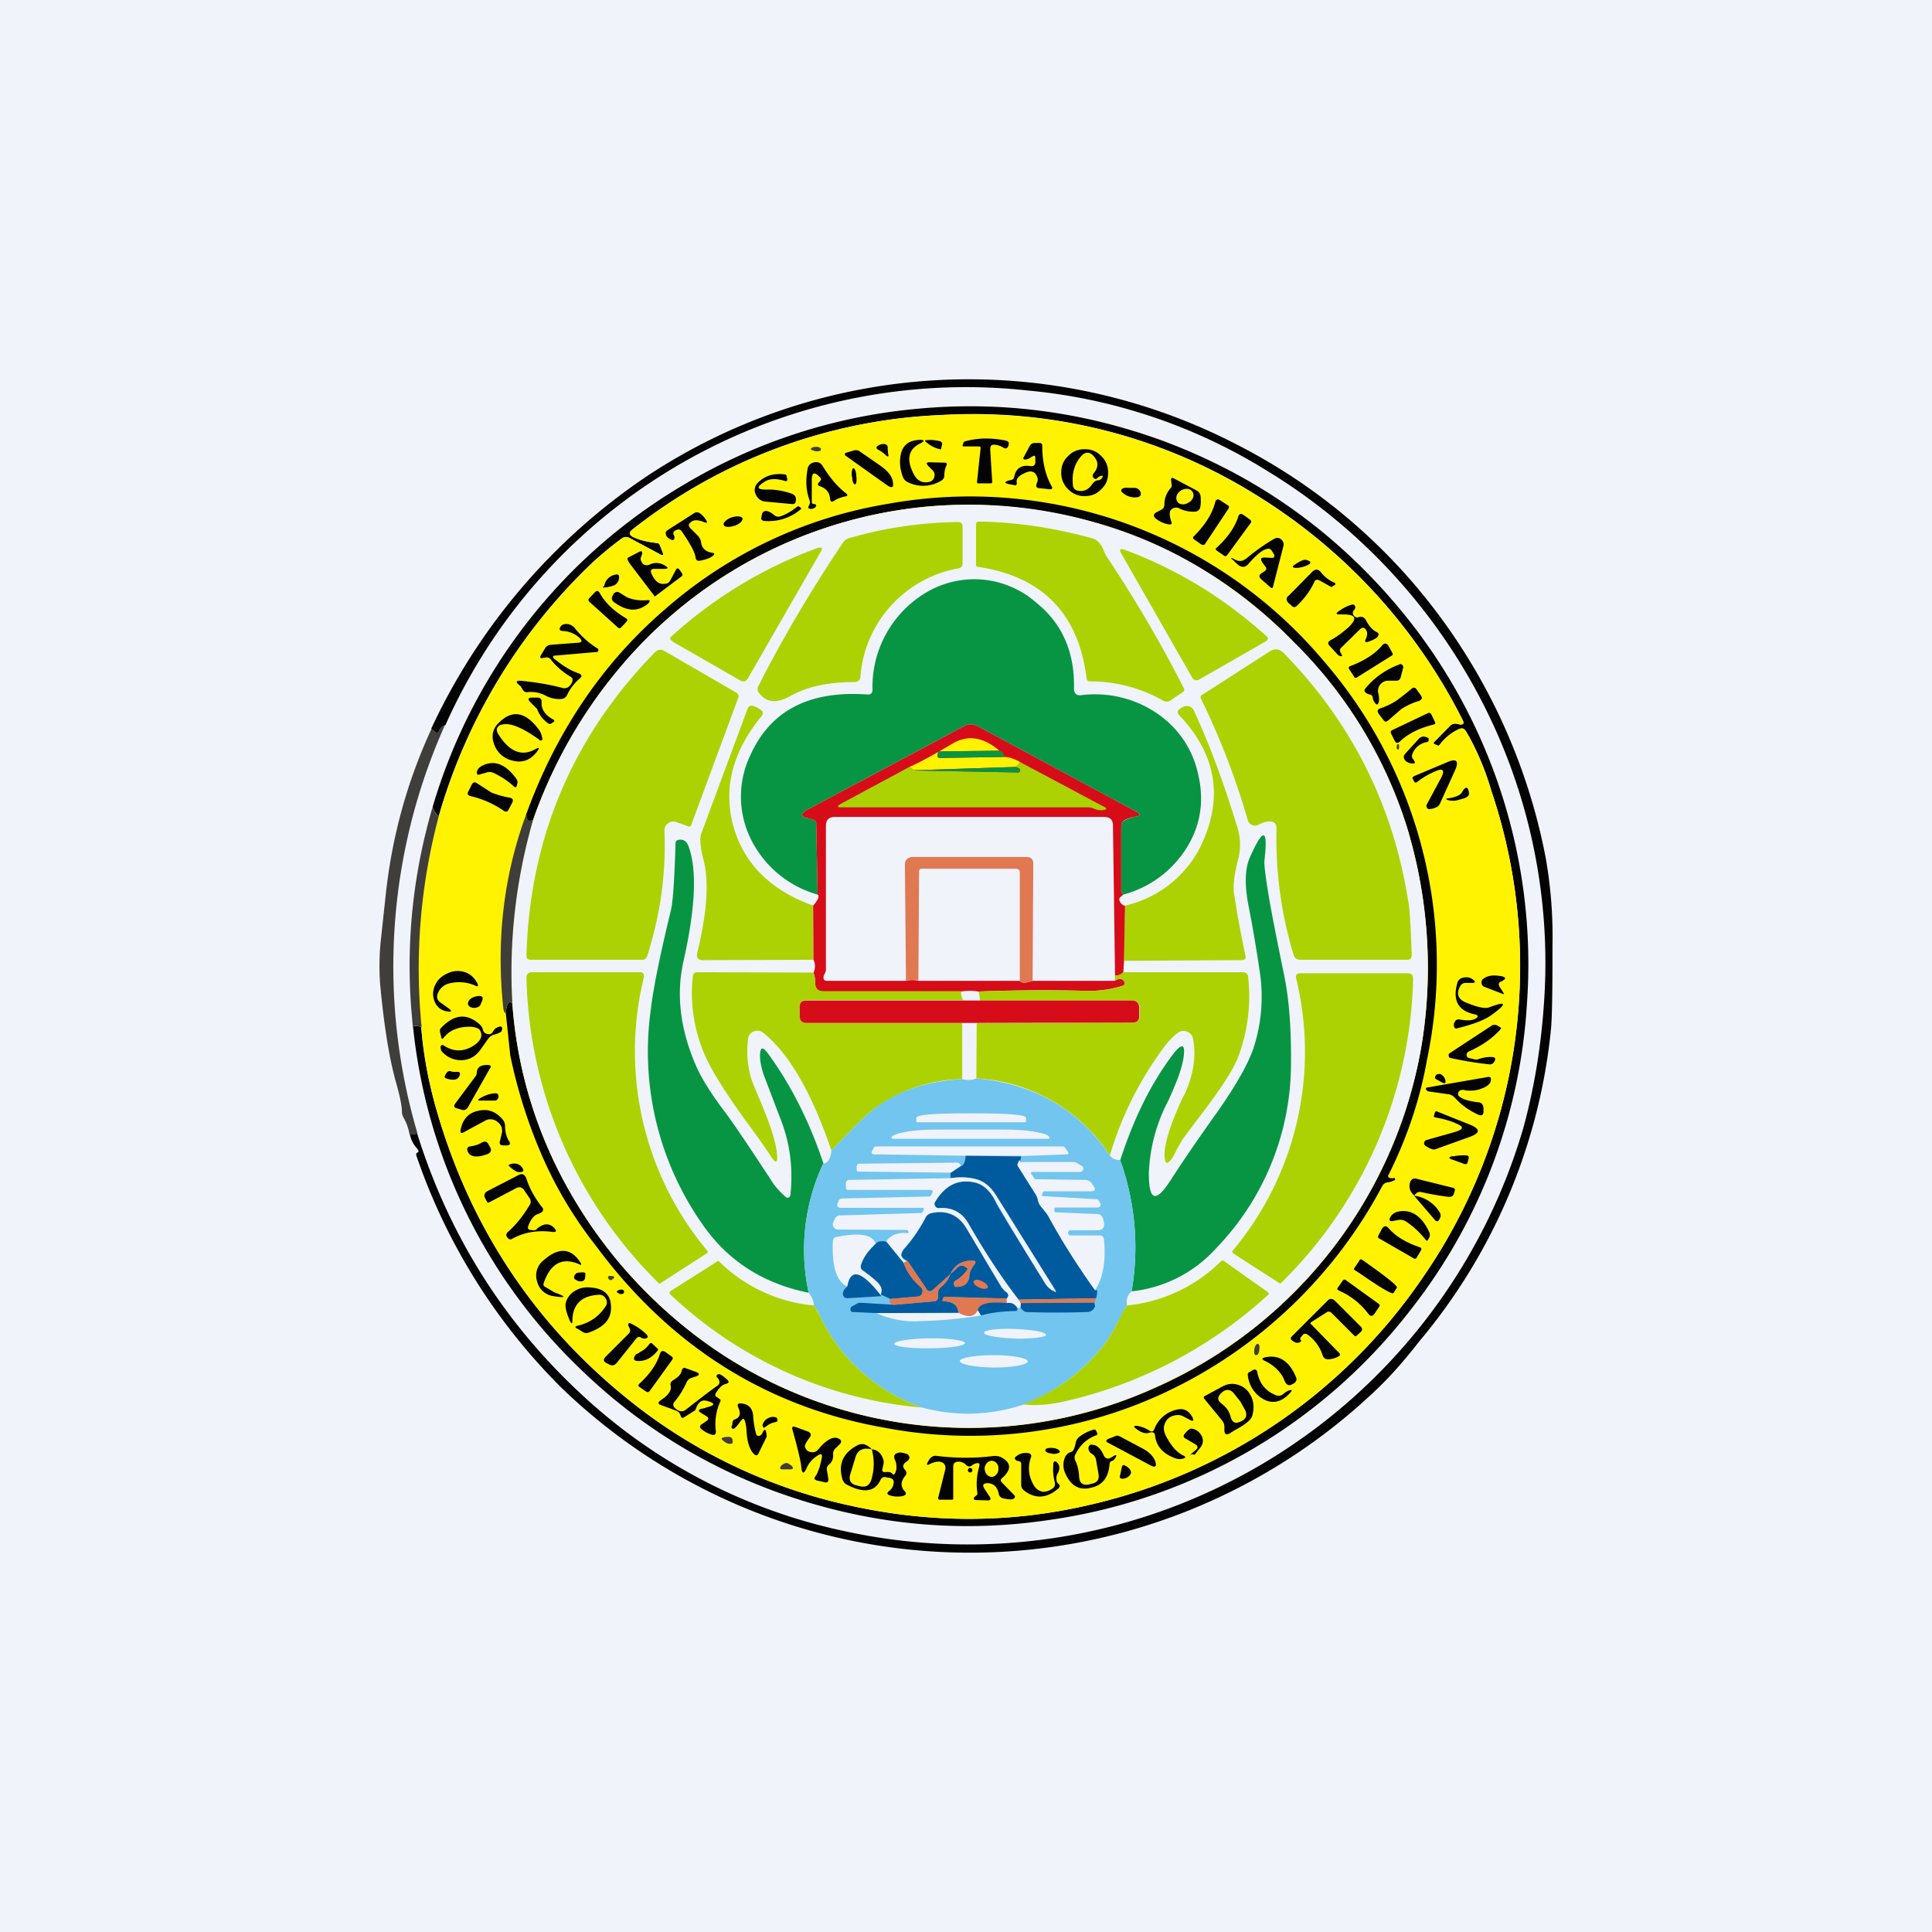 <!-- by TradingView --><svg width="56" height="56" viewBox="0 0 56 56" xmlns="http://www.w3.org/2000/svg"><path fill="#F0F3FA" d="M0 0h56v56H0z"/><path d="M11.87 32.88c.08 0 .15 0 .22-.03.91 2.91 2.46 5.39 4.63 7.44a16.05 16.05 0 0 0 7.71 4.08 16.77 16.77 0 0 0 19.72-11.66c.33-1.2.53-2.45.61-3.74a16.5 16.5 0 0 0-1.56-8.14 16.88 16.88 0 0 0-6.5-7.2 15.9 15.9 0 0 0-6.9-2.31 16.52 16.52 0 0 0-16.89 9.7c-.08.01-.13.07-.18.16-.03.07-.08.08-.14.02l-.09-.08a17.93 17.93 0 0 1 6.3-7.35 16.9 16.9 0 0 1 17-.91c1.95.99 3.63 2.3 5.05 3.91a17.2 17.2 0 0 1 3.95 8.08 13 13 0 0 1 .2 2.51c0 1.33-.01 2.17-.05 2.53a16.62 16.62 0 0 1-3.82 9c-.48.62-.92 1.1-1.32 1.47a17.05 17.05 0 0 1-23.5-.1 17.42 17.42 0 0 1-4.24-6.76c-.02-.04 0-.08.04-.1.02 0 .03-.03.01-.06a.22.22 0 0 0-.04-.06.85.85 0 0 1-.2-.4Z" fill="#030303"/><path d="M11.97 29.74c.12 0 .2.01.24.03.06.77.2 1.52.4 2.25.98 3.5 2.86 6.36 5.67 8.6a15.45 15.45 0 0 0 6.27 3c2.38.54 4.72.54 7.03 0A16 16 0 0 0 41.26 37a15.86 15.86 0 0 0 1.97-14.07 7.24 7.24 0 0 0-.75-1.75c-.05-.07-.11-.08-.18-.05-.23.1-.42.26-.58.47-.02.02-.04.02-.06 0l-.08-.03c-.03-.02-.04-.04 0-.07l.45-.46a.2.2 0 0 1 .2-.06l.09.02c.1 0 .12-.03.08-.12a16.2 16.2 0 0 0-5.87-6.46 15.47 15.47 0 0 0-9.25-2.39 15.48 15.48 0 0 0-8.95 3.32c-.1.08-.1.16.03.22.19.09.42.14.68.17.04 0 .06.02.08.05l.08.2c.04.1.02.13-.08.07l-.88-.47a.2.2 0 0 0-.22.02c-.34.25-.62.49-.85.7a16.38 16.38 0 0 0-4.45 7.34c-.07-.03-.13-.11-.18-.26a16.13 16.13 0 0 1 7.28-9.34 15.98 15.98 0 0 1 6.76-2.2c2.42-.23 4.77.08 7.05.9 2.73 1 5.03 2.62 6.9 4.85a16.08 16.08 0 0 1 3.73 11.48 15.88 15.88 0 0 1-3.36 8.87 16.08 16.08 0 0 1-10.44 6.1c-2.5.38-4.95.17-7.35-.6a15.99 15.99 0 0 1-6.33-3.81 16 16 0 0 1-4.81-9.9Z" fill="#030303"/><path d="M12.21 29.77c-.2-2.05-.03-4.09.51-6.12a16.38 16.38 0 0 1 4.45-7.34c.23-.21.51-.45.85-.7a.2.2 0 0 1 .22-.02l.88.47c.1.06.13.03.08-.07l-.08-.2a.08.08 0 0 0-.08-.05c-.26-.03-.49-.08-.68-.17-.13-.06-.14-.14-.03-.22a15.48 15.48 0 0 1 8.95-3.32c3.36-.17 6.45.63 9.25 2.4a16.2 16.2 0 0 1 5.87 6.45c.04.09.02.13-.08.12l-.1-.02a.2.2 0 0 0-.19.06l-.46.46c-.03.03-.02.05.01.07l.08.04c.02.01.04 0 .06-.01.16-.21.35-.37.58-.47.07-.03.13-.02.18.05.25.39.5.97.75 1.75A15.86 15.86 0 0 1 41.26 37a16 16 0 0 1-9.68 6.62c-2.31.54-4.65.54-7.03 0a15.45 15.45 0 0 1-6.27-3c-2.8-2.24-4.7-5.1-5.67-8.6-.2-.73-.34-1.48-.4-2.25Z" fill="#FFF302"/><path d="m28.7 13 .06.97c0 .02-.01.04-.04.04h-.36c-.03 0-.05-.02-.04-.05l.1-.94c.01-.06 0-.08-.06-.08h-.44l-.02-.02.02-.07c0-.03.03-.05.06-.06.37-.1.74-.1 1.12-.03.08.01.13.04.14.07 0 .04 0 .08-.02.11-.03.06-.07.07-.13.04a.55.55 0 0 0-.27-.09c-.08 0-.12.03-.11.11ZM27.03 13.63l-.13-.13c-.06-.07-.05-.1.04-.1l.44.01c.07 0 .08.04.04.11a.76.76 0 0 0-.05.27c0 .07-.04.12-.1.15a1 1 0 0 1-.97.03.27.27 0 0 1-.13-.15c-.1-.26-.1-.49-.05-.69.07-.25.25-.37.54-.38.14 0 .15.03.02.1-.36.17-.42.48-.18.92.1.17.24.24.43.2a.19.19 0 0 0 .15-.14.19.19 0 0 0-.05-.2Z" fill="#030303"/><path d="M26.83 12.8c-.03-.02-.02-.04.02-.04.14-.02.27 0 .4.03.05.02.07.06.05.12l-.02.09c0 .02-.02.03-.04.02a.93.93 0 0 1-.4-.21ZM25.66 13.18a.73.73 0 0 0-.18-.13c-.1-.05-.1-.1 0-.15a.35.35 0 0 1 .12-.03c.1 0 .14.04.13.14l.01.13c.03.1 0 .12-.08.04ZM29.9 13.24a.3.3 0 0 1-.18.08c-.06 0-.08-.03-.04-.08l.17-.32a.16.16 0 0 1 .15-.08h.13c.05 0 .08.02.08.08 0 .46.09.85.27 1.17.04.07.02.1-.07.09l-.28-.03c-.09 0-.11-.05-.08-.14.03-.06.03-.1.03-.13-.05-.2-.17-.26-.35-.18-.19.08-.28.17-.26.28.01.07-.01.1-.08.08l-.16-.03c-.12-.03-.12-.06 0-.1l.09-.02c.04-.01.07-.04.08-.1.05-.24.21-.34.47-.3.1.01.14-.03.14-.12v-.1c0-.09-.03-.1-.1-.05Z" fill="#030303"/><path d="M23.61 12.96a.2.2 0 0 1 .16.02c.02.01.03.03.02.05 0 .03-.01.04-.03.04a.29.29 0 0 1-.16 0c-.13-.04-.13-.08.01-.12Z" fill="#3F3E3B"/><path d="M24.54 13.23c-.08-.05-.07-.1.03-.12l.2-.06c.05 0 .1 0 .13.02l.62.43c.21.15.34.3.36.47.03.16-.02.19-.16.1l-1.18-.84ZM32.12 13.7c0 .2-.06.35-.2.48-.13.14-.29.2-.48.2a.65.65 0 0 1-.48-.2.65.65 0 0 1-.2-.48c0-.19.06-.35.2-.48.13-.14.3-.2.48-.2.19 0 .35.06.48.2.14.13.2.3.2.48Z" fill="#030303"/><path d="M31.68 14c-.12.2-.27.26-.45.22a.16.16 0 0 1-.13-.15c-.04-.36.05-.65.26-.87.1-.1.2-.1.3-.02.18.17.2.35.04.54a.1.1 0 0 0-.02.1c0 .02.03.04.05.06h.05a.54.54 0 0 1 .09-.07c.1-.04.12-.02.06.06a.13.13 0 0 1-.1.05.2.2 0 0 0-.15.09Z" fill="#FFF302"/><path d="M23.46 14.48c-.1-.27-.11-.57-.05-.9.02-.1.09-.16.2-.18.1-.02.18.02.23.1.22.36.45.62.67.79.07.05.07.09-.02.1-.13.03-.23.07-.32.13-.07.04-.1.02-.11-.06-.01-.17-.1-.3-.3-.37-.06-.02-.07-.06-.02-.11.06-.06.07-.1.05-.12-.18-.2-.26-.18-.26.06v.62c0 .06.04.08.1.07l.03.04-.01.03a.16.16 0 0 1-.14.07c-.08 0-.1-.03-.06-.1a.34.34 0 0 0 .03-.09l-.02-.08ZM24.7 13.81c0 .13.04.23.08.23s.06-.11.04-.24c0-.13-.05-.23-.08-.23-.04 0-.06.11-.05.24ZM22.27 14.19c.2 0 .42.03.68.12.08.03.13.09.12.18 0 .09-.04.13-.12.12l-.75-.07a.33.33 0 0 1-.29-.2.29.29 0 0 1 .05-.34c.19-.2.45-.29.78-.25.04 0 .06.02.06.06l.02.07c0 .06-.01.08-.07.06-.23-.07-.41-.07-.55 0-.3.18-.28.26.07.25ZM33.95 14.77c-.06.05-.06.17 0 .35.03.06 0 .09-.07.08a.79.79 0 0 1-.38-.17c-.08-.07-.07-.13.02-.18l.13-.07a.16.16 0 0 0 .1-.15c0-.18.06-.34.18-.48a.12.12 0 0 0 .03-.11l-.01-.09c-.02-.1.01-.12.1-.07l.64.34c.07.04.1.1.11.17.01.12.01.23-.01.31a.16.16 0 0 1-.15.13.89.89 0 0 1-.47-.1.2.2 0 0 0-.22.04ZM32.54 14.28c-.06-.04-.05-.09 0-.12.04-.02.1-.03.17-.02h.16c.09 0 .15.04.19.12.02.08 0 .13-.08.15a.52.52 0 0 1-.44-.13Z" fill="#030303"/><path d="M34.45 14.57c.13-.07.18-.21.12-.31s-.2-.12-.33-.05c-.13.08-.18.22-.12.32.05.1.2.12.33.04Z" fill="#FFF302"/><path d="M14.66 29.36c.03-.27.09-.36.19-.28.13 1.78.61 3.47 1.45 5.07a13.85 13.85 0 0 0 3.29 4.1 13.07 13.07 0 0 0 13.84 2 13.28 13.28 0 0 0 7.8-10.1 14 14 0 0 0-.46-6.21 13 13 0 0 0-3.24-5.3 12.98 12.98 0 0 0-5.47-3.4c-1.75-.53-3.5-.71-5.25-.55a13.2 13.2 0 0 0-8.73 4.53 14.08 14.08 0 0 0-2.63 4.55.97.97 0 0 1-.07.02c-.05 0-.08 0-.1-.05l-.03-.13c.87-2.4 2.22-4.4 4.05-5.97a13 13 0 0 1 6.46-3.04 13.39 13.39 0 0 1 12.6 4.55 13.45 13.45 0 0 1 3 11.58c-.21 1.18-.59 2.27-1.1 3.3-.05.07-.02.12.07.12a.2.2 0 0 0 .06 0c.03-.01.04 0 .05.02 0 .02 0 .03-.02.04a.53.53 0 0 1-.19.06.2.2 0 0 0-.16.1 13.68 13.68 0 0 1-6.09 5.89 13.3 13.3 0 0 1-8.36 1.12c-3.4-.6-6.19-2.36-8.34-5.26a11.9 11.9 0 0 1-1.56-2.6 14.84 14.84 0 0 1-.93-2.93l-.13-1.23ZM34.6 15.55c.32-.32.53-.64.62-.98.02-.1.08-.12.16-.06l.2.13c.05.03.05.06.03.1l-.67 1.01c-.03.05-.07.06-.12.03l-.2-.14c-.05-.03-.05-.06-.02-.09Z" fill="#030303"/><path d="M14.85 29.08c-.1-1.8.1-3.57.6-5.31.6-1.7 1.48-3.22 2.63-4.55a13.2 13.2 0 0 1 13.98-3.98c2.02.62 3.84 1.75 5.47 3.4a13 13 0 0 1 3.24 5.3 14 14 0 0 1 .46 6.2 13.28 13.28 0 0 1-7.8 10.1 13.07 13.07 0 0 1-13.84-1.99 13.85 13.85 0 0 1-3.29-4.1 12.84 12.84 0 0 1-1.45-5.07Z" fill="#F0F3FA"/><path d="M22.64 14.96c.14-.05.3-.14.45-.26.03-.03.06-.03.1 0l.04.05-.03.02c-.3.25-.66.36-1.05.33-.07-.01-.1-.05-.08-.11l.02-.1c.02-.05.06-.08.12-.08.07.01.15.05.23.12.06.05.12.06.2.03ZM19.64 15.35a.28.28 0 0 0-.07.03c-.05.03-.07.07-.04.13.02.02.02.05.02.06 0 .08-.04.1-.1.07a.28.28 0 0 1-.13-.1c-.04-.08-.03-.14.04-.18l.75-.48a.15.15 0 0 1 .18 0c.07.05.13.12.18.2.04.07.02.09-.05.06-.19-.08-.32-.08-.4 0-.07.05-.07.1-.01.17l.21.21c.05.05.09.12.1.2.02.16.12.26.3.3.1.01.11.04.03.1-.08.06-.2.1-.35.13-.08.02-.13-.01-.14-.1-.02-.15-.16-.4-.4-.75a.11.11 0 0 0-.12-.05ZM35.26 15.88c.32-.29.53-.59.63-.9.03-.1.09-.1.16-.05l.18.13c.04.03.05.07.02.1l-.68.93c-.03.04-.07.04-.1.01l-.2-.14c-.04-.03-.04-.05-.01-.08ZM21.29 15.24c.15-.05.25-.15.23-.22-.03-.06-.17-.07-.32-.02-.14.05-.25.15-.22.22.02.06.16.07.3.02Z" fill="#030303"/><path d="M24.94 19.61c-.01.1-.07.16-.18.16-.77 0-1.38.14-1.84.4-.41.23-.72.2-.93-.1a.17.17 0 0 1-.01-.18c.7-1.38 1.52-2.77 2.46-4.17a.3.3 0 0 1 .17-.12c1.02-.3 2.07-.45 3.15-.47.1 0 .14.05.14.14v1.07c0 .07-.04.11-.1.13a3.46 3.46 0 0 0-2.86 3.14ZM31.5 19.7c-.22-1.9-1.28-2.99-3.15-3.27-.04 0-.06-.02-.06-.06V15.2c0-.05.03-.08.08-.08 1.05.01 2.14.17 3.28.48.15.04.26.16.34.35.03.09.07.15.1.2a37.72 37.72 0 0 1 2.22 3.79c.03.05.02.1-.04.13l-.34.23a.2.2 0 0 1-.23 0 4.28 4.28 0 0 0-2.1-.55c-.06 0-.09-.02-.1-.07Z" fill="#ACD204"/><path d="m36.68 16.43-.1-.14c-.05-.1-.03-.13.08-.13l.2.01c.04 0 .06 0 .07-.03a.07.07 0 0 0 0-.07l-.07-.11a.11.11 0 0 0-.13-.05c-.13.02-.31.17-.54.43-.1.12-.21.12-.34 0l-.1-.1c-.1-.07-.09-.09.03-.03.06.04.12.05.17.05.05 0 .1-.02.16-.06.29-.24.56-.43.82-.58a.17.17 0 0 1 .2.01c.06.05.09.11.07.2L36.9 17c-.01.05-.04.06-.08.02l-.24-.21c-.1-.08-.1-.15.01-.21l.06-.04c.06-.04.07-.08.03-.14Z" fill="#030303"/><path d="M19.5 18.59c-.09-.05-.1-.1-.02-.16a12.87 12.87 0 0 1 4.2-2.54c.15-.05.18-.01.1.12l-2.1 3.65c-.06.1-.13.12-.23.06L19.5 18.6ZM36.69 18.59l-1.92 1.1c-.1.05-.17.03-.22-.06l-2.04-3.57c-.08-.14-.05-.17.1-.12 1.51.56 2.88 1.4 4.1 2.5.06.05.06.1-.02.15Z" fill="#ACD204"/><path d="M18.88 16.62c.1.23.23.33.4.3.07 0 .12-.04.15-.1l.16-.3c.03-.06.07-.06.11 0l.07.1c.02.03.02.06-.02.09l-.69.52-.08.06-.7-.92c-.09-.12-.11-.19-.07-.21l.29-.15c.1-.06.14-.03.1.08a.9.9 0 0 1-.02.06.12.12 0 0 0 0 .1c.05.13.14.16.26.11a.44.44 0 0 1 .41.02c.14.08.13.11-.02.11h-.28c-.08 0-.1.05-.07.13ZM37.88 16.39a.8.8 0 0 1-.3.07c-.13 0-.14-.04-.04-.1.15-.1.26-.15.32-.13.16.04.16.1.02.16ZM37.35 17.27l.69-.7c.09-.08.17-.08.25.02.1.13.23.23.39.3.04.03.04.05 0 .07l-.07.05h-.03l-.34-.19c-.07-.03-.12-.02-.15.06-.11.24-.28.47-.5.68-.05.05-.1.05-.15 0l-.1-.09c-.06-.07-.06-.13 0-.2ZM17.52 16.96a.39.39 0 0 1 .3-.3c.1-.03.14.01.12.11 0 .04-.02.08-.05.12a.18.18 0 0 1-.1.08 1 1 0 0 1-.29.06c-.03 0-.03 0-.01-.03h.01a.07.07 0 0 0 .02-.04Z" fill="#030303"/><path d="m32.56 25.93-.04-.04a.08.08 0 0 1-.02-.06v-1.88c0-.08.03-.14.1-.17a1 1 0 0 1 .31-.11c.15-.02.16-.07.03-.14l-4.6-2.48a.4.4 0 0 0-.4 0l-4.54 2.42c-.21.12-.2.2.03.25l.14.04c.06.01.09.06.09.13l.04 2.04a3.09 3.09 0 0 1-1.97-1.68 2.78 2.78 0 0 1 .01-2.34c.58-1.31 1.71-1.9 3.4-1.78.1.01.15-.04.15-.14a3.18 3.18 0 0 1 1.58-2.83 2.72 2.72 0 0 1 3.18.32c.74.6 1.1 1.42 1.08 2.47 0 .15.07.22.21.2a3.2 3.2 0 0 1 2.3.6c.58.44.95 1.02 1.1 1.74.16.72.06 1.4-.3 2.01a3.1 3.1 0 0 1-1.88 1.43Z" fill="#079543"/><path d="M18.17 17.31c.18.08.37.1.56.09.12-.02.13.02.05.1-.29.24-.62.23-1-.06-.06-.05-.06-.12 0-.22.05-.06.1-.08.16-.05a.9.9 0 0 1 .1.06l.13.08ZM18.16 17.93c.03.02.03.05 0 .09l-.15.16c-.04.04-.07.04-.11 0l-.82-.74c-.03-.03-.03-.07 0-.1l.15-.16c.06-.07.11-.07.16.02.15.27.41.52.77.73ZM39.23 17.83c.04.06.09.08.14.06.1-.03.17 0 .22.08.09.18.2.3.33.36.05.03.05.08 0 .14-.03.03-.11.08-.26.13-.09.03-.11 0-.07-.08.05-.11.05-.2 0-.27s-.1-.07-.17-.01l-.55.54a.1.1 0 0 0-.02.12l.04.08c.02.02.02.04-.02.04a.14.14 0 0 1-.1-.05l-.24-.26c-.05-.06-.04-.1.03-.15.19-.1.36-.23.53-.38.26-.25.21-.37-.14-.37h-.12c-.1 0-.12-.03-.03-.09.11-.08.23-.15.37-.19.05-.02.1 0 .11.05.01.03 0 .06-.03.1-.04.04-.05.1-.02.15ZM16.1 19.12c.24.2.47.33.68.4.09.04.1.08.02.15-.16.14-.28.3-.36.47a.2.2 0 0 1-.16.12.82.82 0 0 1-.47-.1.92.92 0 0 0-.5-.1.14.14 0 0 1-.16-.07 1.07 1.07 0 0 0-.06-.1c-.17-.13-.15-.18.08-.15.38.04.76.1 1.13.2.12.03.21-.02.28-.16.03-.07.02-.13-.05-.17a2.07 2.07 0 0 1-.57-.5.14.14 0 0 0-.15-.05l-.07.01c-.08.02-.1-.01-.06-.08l.12-.2a.2.2 0 0 1 .17-.1l.77-.06c.13 0 .15-.05.06-.14a.76.76 0 0 0-.48-.2c-.1 0-.12-.05-.07-.13.04-.06.11-.08.22-.07.08.02.15.06.2.13.19.23.4.42.64.57.03.01.04.04.03.07 0 .03-.02.04-.06.04l-1.15.1c-.12 0-.13.04-.04.12ZM39.13 19.31c.4-.15.72-.35.93-.6.07-.08.12-.07.18 0l.11.2c.03.04.03.08-.02.1l-.99.62c-.04.03-.08.02-.1-.03l-.13-.2c-.03-.04-.02-.07.02-.09Z" fill="#030303"/><path d="M19.61 23.83a.25.25 0 0 0-.24.03.25.25 0 0 0-.11.23c.05 1.22-.12 2.43-.5 3.62-.02.07-.07.11-.14.11h-3.23c-.1 0-.14-.05-.13-.14.1-3.4 1.34-6.33 3.72-8.77.09-.09.18-.1.28-.04l2.07 1.2c.07.04.1.1.06.18l-1.35 3.65c-.01.05-.05.07-.1.05l-.33-.12ZM36.79 23.81c-.1 0-.2.04-.32.1a.2.2 0 0 1-.18 0 .2.2 0 0 1-.12-.13 21.74 21.74 0 0 0-1.36-3.53c-.02-.04-.02-.07.02-.1l1.96-1.26c.16-.1.3-.09.43.05 1.95 2 3.16 4.39 3.6 7.19.04.18.07.7.1 1.55 0 .1-.04.14-.14.14H37.7c-.11 0-.18-.05-.21-.16-.36-1.2-.52-2.42-.49-3.65 0-.13-.06-.2-.2-.2Z" fill="#ACD204"/><path d="M39.7 20.13a.23.23 0 0 1-.08-.03c-.08-.04-.09-.1-.03-.16.25-.3.57-.53.97-.68.03-.02.06-.01.08.01.03.02.04.05.03.09l-.07.27c-.02.07-.06.1-.13.1h-.23c-.1 0-.17.04-.23.11a.28.28 0 0 0-.06.25c.03.12.03.22.01.27-.02.07-.06.08-.1.02a.3.3 0 0 1-.07-.15.1.1 0 0 0-.1-.1ZM40.51 20.28c.12-.08.25-.19.4-.31.04-.05.1-.05.14 0l.13.18c.06.08.04.13-.06.17-.17.05-.34.13-.5.23l-.38.33c-.05.05-.1.05-.14-.01l-.13-.17c-.06-.09-.05-.14.05-.17.17-.06.34-.14.5-.25ZM15.56 20.54l-.18-.18c-.1-.1-.07-.14.06-.14h.14c.08 0 .12.04.12.13-.02.2.1.38.33.5.05.03.05.06 0 .09l-.07.04a.05.05 0 0 1-.05 0 .85.85 0 0 1-.33-.4.07.07 0 0 0-.02-.04Z" fill="#030303"/><path d="m23.57 26.25.01 1.57-3.2.01c-.15 0-.2-.07-.17-.21.29-1.19.35-2.1.17-2.74-.08-.33-.1-.56-.06-.7l1.35-3.64c.03-.07.08-.1.16-.08.08.03.16.07.23.12.06.05.07.1.02.17-.84 1.02-1.12 2.08-.83 3.17.3 1.1 1.07 1.88 2.32 2.33ZM32.58 27.85l.03-1.6a3.26 3.26 0 0 0 2.13-1.6c.74-1.43.56-2.73-.55-3.91-.08-.08-.07-.15.02-.2.1-.08.21-.1.31-.04.04.01.09.09.14.22.43.94.82 2 1.18 3.18a1.72 1.72 0 0 1 .03 1.08c-.1.4-.13.71-.1.92.09.59.2 1.19.33 1.8.02.09-.02.13-.11.13l-3.4.02Z" fill="#ACD204"/><path d="M41.56 21c-.41.1-.74.26-.98.49-.07.07-.12.05-.16-.03l-.1-.2c-.02-.05 0-.08.04-.1l1.03-.49c.04-.02.08 0 .1.04l.1.21c.02.05.01.07-.03.08ZM14.53 21c-.13.06-.16.14-.1.26.32.52.68.68 1.08.46.12-.07.14-.05.06.06-.19.25-.42.34-.7.27a.73.73 0 0 1-.56-.52.53.53 0 0 1 .14-.57c.38-.39.76-.34 1.14.15.07.08.11.18.13.3 0 .02 0 .04-.02.05h-.06l-.01-.02c-.5-.36-.87-.51-1.1-.43Z" fill="#030303"/><path d="M12.9 21.01a17.1 17.1 0 0 0-.8 11.84.43.43 0 0 1-.23.03 1.46 1.46 0 0 0-.17-.48.35.35 0 0 1-.05-.17c0-.16-.05-.42-.15-.78-.22-.76-.37-1.73-.48-2.91-.03-.4-.03-.84.02-1.3l.14-1.3c.18-1.68.62-3.29 1.33-4.82l.08.08c.06.06.1.05.14-.02.05-.09.1-.15.18-.17Z" fill="#3F3E3B"/><path d="m32.56 25.93-.07.06c-.05.04-.06.08-.03.14.02.05.07.1.15.13l-.03 1.6-.02.32a.32.32 0 0 1-.24.1l-.06-4.35c0-.17-.09-.25-.25-.25H24.2c-.18 0-.26.09-.26.26v4.16c0 .05-.02.1-.05.15a.2.2 0 0 0-.02.08c0 .07.03.1.1.1h2.3a.7.7 0 0 1 .35 0h2.94c.04.07.17.07.37 0h2.38c.13-.08.22-.07.27.01.04.07.02.12-.06.14-.33.1-.68.15-1.03.14a48.17 48.17 0 0 0-3.13.02 1.54 1.54 0 0 0-.5 0h-3.98c-.18 0-.26-.1-.25-.26a.86.86 0 0 0-.05-.29.43.43 0 0 0 0-.37l-.01-1.57c.14-.16.19-.27.13-.32l-.04-2.04c0-.07-.03-.12-.09-.13l-.14-.04c-.23-.05-.24-.13-.03-.25l4.54-2.42a.4.4 0 0 1 .4 0l4.6 2.48c.13.07.12.12-.03.14a1 1 0 0 0-.31.1c-.07.04-.1.1-.1.18v1.88c0 .02 0 .04.02.06l.04.04Z" fill="#D60C19"/><path d="m40.96 22 .03.05c.04.06.02.08-.04.08-.1 0-.18-.04-.23-.1-.04-.06-.04-.12 0-.17l.39-.43c.09-.1.18-.1.3-.03v.06c0 .03-.02.04-.05.05a.53.53 0 0 0-.41.32.17.17 0 0 0 0 .17Z" fill="#030303"/><path d="m28.97 21.76-1.74.02c-.02 0-.03 0-.04.03l-.01.06c-.02.07 0 .1.08.1l1.85-.03c.14 0 .3.06.45.14a.37.37 0 0 1-.11.15l-3.07.1c.15.06.15.02-.02-.1.26-.11.68-.34 1.24-.67.45-.27.9-.2 1.37.2Z" fill="#FFF302"/><path d="M40.54 21.57c.01 0 .02.05.01.12 0 .04-.02.04-.05.03-.02-.02-.02-.06-.01-.12 0-.02.02-.03.05-.03Z" fill="#3F3E3B"/><path d="M28.97 21.76c.08.02.13.08.14.18l-1.85.03c-.07 0-.1-.03-.08-.1l.01-.06c0-.02.02-.03.04-.03l1.74-.02Z" fill="#079543"/><path d="M41.78 22.53c.1-.2.05-.27-.16-.18-.2.08-.38.19-.55.32-.04.02-.06.02-.08-.02l-.04-.07c-.02-.03 0-.06.03-.08l.95-.4c.29-.13.37-.05.24.24l-.44.97c-.03.06-.1.1-.21.13l-.06.01a.08.08 0 0 1-.1-.04.1.1 0 0 1 0-.1l.42-.78ZM14.3 22.4a.27.27 0 0 0-.22 0l-.15.04c-.1.04-.12 0-.1-.1.03-.07.1-.13.2-.17.33-.14.65 0 .94.41.03.04.04.1.02.14l-.01.06c-.02.04-.04.05-.08.02-.18-.17-.39-.3-.6-.4Z" fill="#030303"/><path d="M26.36 22.23c.16.12.17.16.02.1l3.12.06c.03 0 .05 0 .06-.03a.06.06 0 0 0 0-.07.26.26 0 0 0-.11-.06c.05-.05.09-.1.1-.15l2.44 1.3c.11.05.1.08-.01.1a.5.5 0 0 1-.27-.04.47.47 0 0 0-.18-.04h-7.14c-.13 0-.14-.03-.02-.1l1.99-1.07Z" fill="#ACD204"/><path d="M29.45 22.23c.04.01.08.04.1.06.02.02.02.04.01.07a.06.06 0 0 1-.06.03l-3.12-.06 3.07-.1Z" fill="#079543"/><path d="M14.24 22.97c.18.07.35.12.53.15.1.02.12.07.07.16l-.1.19c-.03.06-.08.07-.14.03a2.8 2.8 0 0 0-.94-.42c-.1-.02-.13-.07-.08-.15l.1-.2c.04-.06.08-.07.14-.03l.42.27ZM41.98 23.14c.21-.03.35-.09.4-.18.1-.18.18-.17.2.04.01.05-.04.1-.14.14l-.18.05a.52.52 0 0 1-.29 0c-.07-.02-.06-.04 0-.05Z" fill="#030303"/><path d="M12.54 23.4c.05.14.1.22.18.25-.54 2.03-.7 4.07-.5 6.12a.66.66 0 0 0-.25-.03v.07l-.05-.57c-.15-1.99.06-3.94.62-5.85ZM15.25 23.6l.04.14c.01.04.04.06.09.05l.07-.02c-.5 1.74-.7 3.51-.6 5.3-.1-.07-.16.02-.19.3-.03-.01-.06-.05-.07-.13-.21-1.96 0-3.84.66-5.63Z" fill="#3F3E3B"/><path d="M32.8 37.43a7.48 7.48 0 0 0-.33-3.8c.4-1.23.9-2.24 1.53-3.07.27-.35.37-.3.3.13-.05.3-.2.7-.44 1.22a4.88 4.88 0 0 0-.56 2.1c0 .8.2.87.63.2.29-.45.74-1.12 1.37-2 .56-.8.9-1.42 1.04-1.85a4.8 4.8 0 0 0 .18-2.16c-.12-.81-.23-1.44-.32-1.89-.13-.64-.12-1.13.03-1.46.39-.88.53-.85.42.1-.01.11.03.45.12.99.05.32.2 1.1.45 2.32.15.72.21 1.59.2 2.6a7.7 7.7 0 0 1-2.15 5.3 3.84 3.84 0 0 1-2.47 1.27ZM23.86 33.73a5.88 5.88 0 0 0-.42 3.74c-1.3-.26-2.3-.9-3.02-1.9a8.72 8.72 0 0 1-1.56-6.28c.07-.62.27-1.6.59-2.92.05-.2.1-.84.13-1.92 0-.07.04-.11.12-.11.12-.01.2.05.25.17.26.68.21 1.79-.13 3.31-.23.98-.11 2 .35 3.06.14.33.4.76.81 1.31.24.31.69.98 1.36 2 .12.2.27.36.43.5.02.03.05.03.09.02a.08.08 0 0 0 .05-.07c.08-.74 0-1.47-.28-2.19l-.5-1.31c-.07-.23-.1-.4-.1-.52 0-.28.07-.3.24-.07.67.92 1.2 1.98 1.6 3.18Z" fill="#079543"/><path d="M29.93 28.43c-.2.07-.33.07-.37 0V25.3c0-.08-.04-.12-.12-.12h-2.72c-.06 0-.08.03-.08.09l-.02 3.15a.7.7 0 0 0-.36.01l-.03-3.35c0-.16.08-.24.25-.24h3.27c.13 0 .2.06.2.2l-.02 3.39Z" fill="#E07852"/><path d="m12.77 29.06.25.18c.08.06.07.09-.03.08-.2-.02-.33-.13-.4-.31a.58.58 0 0 1 .04-.49c.07-.14.19-.24.35-.31a.67.67 0 0 1 .47-.04c.17.05.3.16.39.34.03.07.01.1-.06.06-.23-.1-.47-.13-.74-.07a.47.47 0 0 0-.33.25c-.07.13-.05.24.06.31Z" fill="#030303"/><path d="M15.26 28.35c0-.11.05-.17.16-.17h3.12c.1 0 .14.05.12.16a9.01 9.01 0 0 0 1.83 7.9c.04.04.03.07-.02.1l-1.32.85-.04.02a12.83 12.83 0 0 1-3.85-8.86ZM23.58 28.2c.04.1.05.2.05.28 0 .17.07.25.25.25h3.98a.4.4 0 0 0 .06.26h-4.56c-.12 0-.18.07-.18.2v.26c0 .13.06.2.19.2h4.52v1.63a4.42 4.42 0 0 0-2.69.97c-.17.15-.54.51-1.1 1.1-.57-1.67-1.22-2.8-1.96-3.4a.27.27 0 0 0-.3-.05.26.26 0 0 0-.16.24c-.05.47 0 .9.16 1.3l.25.6c.25.6.4 1.07.43 1.4.03.28-.03.3-.18.07-.15-.23-.38-.56-.7-.99-.58-.8-.97-1.42-1.18-1.87a4.5 4.5 0 0 1-.38-2.34c0-.09.06-.13.15-.13l3.35.01ZM32.56 28.18h3.46c.1 0 .15.05.16.15a5 5 0 0 1-.3 2.33c-.14.36-.52.94-1.15 1.76l-.45.6-.17.3c-.08.17-.15.29-.22.35-.06.06-.1.05-.12-.04-.07-.32.1-.93.52-1.83l.05-.09c.25-.55.34-1.1.24-1.6a.26.26 0 0 0-.18-.21.26.26 0 0 0-.26.04c-.16.12-.3.27-.42.44a10 10 0 0 0-1.55 3.11 4.92 4.92 0 0 0-3.87-2.23l.01-1.6 4.53-.02c.13 0 .19-.06.19-.18v-.24c0-.15-.07-.22-.22-.22H28.4a.8.8 0 0 0-.04-.26c1.05-.04 2.09-.04 3.13-.02.35.01.7-.03 1.03-.14.08-.02.1-.07.06-.14-.05-.08-.14-.09-.27-.02l.01-.14c.1 0 .17-.03.24-.1ZM40.96 28.38a12.78 12.78 0 0 1-3.84 8.82l-.04-.01-1.32-.85c-.05-.03-.05-.07-.02-.1a8.98 8.98 0 0 0 1.83-7.88c-.02-.1.02-.15.12-.15h3.11c.11 0 .16.05.16.17Z" fill="#ACD204"/><path d="m43.46 28.59.12.19c.02.03.02.04-.02.03l-.52-.2a.14.14 0 0 1-.1-.12c0-.06.02-.1.07-.13.14-.1.32-.1.53-.06.11.03.12.07.01.13l-.06.03c-.05.03-.06.07-.03.13Z" fill="#030303"/><path d="M42.74 29.4c-.47-.1-.64-.4-.5-.9a.2.2 0 0 1 .13-.15c.12-.04.23-.03.32.04s.08.1-.03.1h-.17a.18.18 0 0 0-.17.1c-.12.23-.05.39.2.48.32.13.53.17.64.13.5-.19.54-.12.1.2-.19.15-.52.28-1 .4-.08.03-.12 0-.12-.1 0-.02 0-.04.02-.06.02-.07.07-.1.15-.09.21.04.36.03.45-.02.1-.06.1-.1-.02-.13ZM13.86 28.87c.12-.01.16.04.11.15l-.03.07a.17.17 0 0 1-.05.08.26.26 0 0 1-.23.03c-.1-.04-.12-.1-.07-.19.04-.07.13-.12.27-.14Z" fill="#030303"/><path d="M27.92 29H32.8c.15 0 .22.07.22.22v.24c0 .12-.06.18-.19.18l-4.53.01H23.37c-.13 0-.19-.07-.19-.2v-.27c0-.12.06-.18.18-.18h4.56Z" fill="#D60C19"/><path d="m14.15 30.11-.22.31c-.14.2-.32.3-.54.31a.73.73 0 0 1-.58-.25c-.02-.02-.03-.05-.04-.11 0-.08.04-.1.1-.06.28.18.56.18.84.01.22-.14.3-.29.2-.46-.03-.05-.12-.09-.28-.1-.35 0-.6.1-.77.32-.04.05-.06.04-.07-.02l-.04-.16c0-.04 0-.07.03-.1.38-.4.74-.44 1.11-.12.05.04.08.09.1.14.02.1.07.14.14.15.07.02.12 0 .16-.07a.25.25 0 0 1 .15-.13c.1-.04.14 0 .1.11 0 .03-.08.07-.22.11a.3.3 0 0 0-.17.12ZM42.59 30.67l.17.04h.06c.17-.06.31-.08.43-.07.09 0 .11.05.07.12-.03.06-.08.1-.16.09a10.5 10.5 0 0 1-1.1-.18.07.07 0 0 1-.07-.07c0-.03 0-.06.04-.08l1.22-.8c.05-.02.1-.02.14 0l.1.06c.03.01.02.04-.02.08-.24.26-.54.46-.9.62a.1.1 0 0 0-.06.1c0 .05.03.08.08.09ZM13.56 32.1c-.04.06-.1.09-.17.07l-.13-.04c-.1-.02-.12-.07-.06-.15l.59-.79a.19.19 0 0 0 .03-.1c.01-.16.12-.23.33-.22.07 0 .1.04.05.1l-.64 1.13ZM13.06 31.05c.05.02.1.02.17.02.1-.01.13.03.08.13-.04.08-.12.11-.25.09-.13-.02-.18-.05-.17-.09.05-.12.1-.17.17-.15ZM41.83 31.39l-.19-.1c-.06-.04-.06-.08-.01-.13a.14.14 0 0 1 .05-.03h.07c.09.05.14.12.15.21 0 .06-.02.07-.07.05ZM42.26 31.7c0 .05.02.08.08.11.1.07.27.11.5.14.1 0 .16.07.16.18v.09c0 .1-.05.13-.15.09a2.03 2.03 0 0 1-.68-.49.3.3 0 0 0-.17-.1l-.56-.08c-.04 0-.07-.02-.09-.04-.03-.04-.03-.07.03-.08l1.73-.3c.09-.02.12.02.1.1 0 .06-.05.12-.13.17a.93.93 0 0 1-.67.1c-.08 0-.14.03-.15.12Z" fill="#030303"/><path d="M28.3 31.26c1.68.15 2.97.9 3.87 2.23.07.1.17.14.3.13.44 1.26.55 2.53.33 3.81a.4.4 0 0 0-.13.4l-.27.49c-.15.3-.27.5-.37.62a5.44 5.44 0 0 1-2.36 1.77c-.96.32-1.95.35-2.94.09a5.13 5.13 0 0 1-2.98-2.69c-.04-.1-.1-.18-.16-.27 0-.1-.04-.23-.15-.37a5.88 5.88 0 0 1 .42-3.74c.14-.02.22-.15.24-.38.56-.59.93-.95 1.1-1.1.7-.59 1.6-.91 2.68-.97.16.04.3.03.42-.02Z" fill="#71C5EE"/><path d="M13.89 31.85c.16-.1.32-.16.48-.16.04 0 .07.02.08.07 0 .03 0 .07-.03.1a.08.08 0 0 1-.07.04h-.45c-.05 0-.05-.02-.01-.05ZM14.54 32.87a.31.31 0 0 0-.12-.35.31.31 0 0 0-.37-.03l-.61.33c-.07.04-.1.02-.09-.06.05-.3.22-.5.5-.56.28-.07.52.01.72.25a.3.3 0 0 1 .07.19c0 .19.05.33.11.43.06.08.03.13-.06.13h-.1c-.09 0-.12-.04-.1-.12l.05-.21Z" fill="#030303"/><path d="M26.6 32.53c-.03 0-.04-.01-.04-.04v-.09c0-.09.52-.13 1.56-.13h.06c1.04 0 1.56.04 1.56.13v.09c0 .03-.01.04-.04.04h-3.1Z" fill="#F0F3FA"/><path d="M42.2 32.8c.23-.07.23-.14.02-.23-.19-.09-.4-.14-.61-.18-.04 0-.06-.03-.04-.07l.02-.07c.01-.04.04-.05.07-.03l.95.38c.3.12.3.24 0 .35l-1 .36c-.06.02-.13 0-.23-.06l-.05-.03a.09.09 0 0 1-.05-.1.1.1 0 0 1 .08-.08l.85-.24Z" fill="#030303"/><path d="M25.87 33c-.02 0-.03 0-.03-.02 0-.07.14-.12.4-.17.27-.05.6-.07.97-.07h1.85c.37 0 .7.02.96.07.27.05.4.1.4.17 0 .02 0 .03-.02.03h-4.53Z" fill="#F0F3FA"/><path d="M13.62 33.23c.15-.02.27-.06.36-.12.08-.04.14-.02.18.06l.04.07c.06.1.03.18-.09.22-.31.11-.5.07-.56-.1-.02-.07 0-.12.07-.13Z" fill="#030303"/><path d="M29.6 33.5h-1.61l-2.63-.04c-.1 0-.12-.04-.07-.12l.03-.06a.08.08 0 0 1 .07-.05h5.41c.04 0 .06.02.08.05l.08.12c.02.04.01.06-.04.06l-1.33.05Z" fill="#F0F3FA"/><path d="m29.6 33.5-.03.18c0-.08-.03-.06-.07.07l.01.06.5.8c.04.05.07.1.08.17.02.08.05.14.09.2.13.15.2.24.2.26.38.7.84 1.42 1.37 2.16.06-.03.07.05.02.23l-2.25.04c-.5-.65-.99-1.38-1.45-2.19a.85.85 0 0 0-.86-.46.11.11 0 0 1-.11-.06.11.11 0 0 1 0-.13c.27-.47.65-.66 1.13-.56.26.05.48.25.64.59.04.1.52.88 1.42 2.34.06.1.14.17.24.22.07.04.09.03.04-.04l-1.7-2.72c-.16-.25-.34-.41-.55-.47-.24-.07-.5-.08-.77-.04V34l.31-.2c.08-.03.12-.13.13-.3l1.6.02Z" fill="#005B9E"/><path d="M42.1 33.52c.16-.03.29-.04.4-.03.06 0 .08.03.07.09l-.03.11c-.01.05-.04.06-.09.05l-.36-.13c-.11-.04-.1-.07.01-.1Z" fill="#030303"/><path d="M29.58 33.68h1.52c.05 0 .1.02.13.04l.12.07c.04.03.06.06.05.1-.02.05-.05.08-.1.08h-1.35c-.07 0-.08.02-.05.07l.07.1c.01.03.03.04.06.04l1.41.02c.1 0 .18.05.23.13l.03.05c.07.1.04.15-.08.15h-1.35l-.03.01-.03.07c-.02.04-.01.06.03.06l1.53.09h.05l.07.11c.02.03.02.06 0 .09a.08.08 0 0 1-.07.04H30.6c-.02 0-.03.02-.04.04v.06c.01.02.02.04.04.04l1.2.05c.1 0 .16.06.18.17l.02.08c.02.14-.04.22-.19.22h-.79l-.03.01c-.03.03-.04.05-.03.08.01.04.04.06.08.06h.83c.08 0 .12.04.13.12.06.63-.03 1.12-.26 1.47-.53-.74-.98-1.46-1.36-2.16a3.38 3.38 0 0 0-.2-.26.45.45 0 0 1-.1-.2.48.48 0 0 0-.07-.18l-.5-.79a.07.07 0 0 1-.02-.06c.05-.13.07-.15.08-.07ZM27.86 33.78l-.3.21-2.67-.03c-.04 0-.06-.02-.06-.06v-.07c0-.07.03-.1.1-.1l2.79-.03c.03 0 .06 0 .08.02l.06.06Z" fill="#F0F3FA"/><path d="M14.78 33.82c-.05-.04-.04-.06.02-.08.12-.03.22-.01.29.05.13.14.1.2-.09.18a.76.76 0 0 1-.22-.15ZM15.37 35.65l.08.01c.04 0 .08 0 .1-.03.2-.18.38-.19.53-.02.06.08.04.1-.05.1-.43-.06-.83 0-1.19.2-.05.03-.1.01-.14-.05-.04-.05-.03-.1.02-.15.23-.2.44-.46.63-.78a.17.17 0 0 0 0-.2l-.15-.22c-.06-.1-.14-.12-.24-.07l-.76.4c-.04.03-.07.02-.09-.02l-.05-.09c-.04-.08-.02-.15.06-.2l.89-.46c.12-.07.2-.04.25.1.09.28.24.55.45.82.07.08.03.15-.12.2-.12.04-.21.16-.28.35-.02.06 0 .1.06.11Z" fill="#030303"/><path d="m29.52 37.67.07.1v.13l-.1.02c-.07-.12-.17-.17-.3-.15a.21.21 0 0 1-.01-.13c.07-.08.06-.15-.04-.21a.33.33 0 0 1-.1-.11L28 35.6c-.24-.4-.58-.54-1.03-.43a.24.24 0 0 0-.15.13c-.17.32-.37.62-.62.9-.06.07-.09.14-.08.19.02.07.08.12.18.16a.39.39 0 0 0-.12.05l-.5-.61c.13-.19.34-.27.6-.25.06 0 .07-.01.05-.04-.01-.03-.03-.05-.04-.05l-2-.01a.15.15 0 0 1-.13-.08.15.15 0 0 1 0-.15l.05-.1a.15.15 0 0 1 .13-.08l2.35-.07c.02 0 .04 0 .05-.03l.03-.05c.02-.05 0-.07-.04-.07h-2.36a.1.1 0 0 1-.09-.04c-.02-.03-.02-.06 0-.09l.04-.1.05-.04 2.57-.06c.02 0 .03-.01.04-.03l.04-.06c.03-.06.01-.1-.06-.1H24.6c-.06 0-.08-.02-.08-.07v-.12c0-.06.03-.1.1-.1l2.94-.05c.28-.04.54-.03.77.04.2.06.4.22.55.47l1.7 2.72c.05.07.03.08-.04.04a.6.6 0 0 1-.24-.22 95.93 95.93 0 0 1-1.42-2.34c-.16-.34-.38-.54-.64-.59-.48-.1-.85.1-1.13.56a.11.11 0 0 0 0 .13c.02.04.06.06.11.06.38-.03.67.12.86.46.46.8.94 1.54 1.45 2.2Z" fill="#F0F3FA"/><path d="M41 34.66c-.13-.11-.17-.24-.13-.38.03-.1.1-.14.2-.11l1.05.26c.04.01.06.04.05.08l-.02.06c-.02.1-.08.13-.17.12a7.9 7.9 0 0 1-.8-.14c-.07-.01-.13.02-.19.11Z" fill="#030303"/><path d="M41 34.66a1 1 0 0 1 .74.5c.03.06.02.12-.02.18-.03.07-.08.08-.13.02l-.6-.7ZM40.54 35.36l-.16.03c-.1.02-.13-.02-.08-.11.04-.08.11-.13.22-.16.38-.08.69.12.91.6.02.05.02.1 0 .15l-.03.05c-.02.05-.05.05-.08.01-.16-.2-.35-.38-.56-.52a.3.3 0 0 0-.22-.05Z" fill="#030303"/><path d="m29.18 37.64-1.78-.05c-.04 0-.06.02-.07.05l-.01.06.01.02c.28 0 .43.1.45.33l-2.37.01-.68-.03c-.04 0-.07-.02-.08-.06 0-.04 0-.07.04-.1l.13-.07a.2.2 0 0 1 .12-.04l.98.06 1.15-.1c.08 0 .12-.05.12-.13v-.11c0-.07.03-.13.08-.17a.87.87 0 0 0 .28-.38l.22-.2c.05-.05.1-.06.17-.03l.07.04c.04.02.04.05.02.08-.1.13-.2.23-.34.3-.04.04-.06.07-.04.12.02.04.03.06.05.06.24.01.38-.1.4-.32 0-.1.05-.2.14-.32.06-.08.04-.12-.05-.12-.3 0-.52.12-.64.39l-.5.45c-.08.07-.15.06-.2-.02l-.54-.8c-.1-.05-.16-.1-.18-.17 0-.05.02-.12.08-.19.25-.28.45-.58.62-.9.03-.07.08-.1.15-.13.45-.1.79.04 1.03.43l1.02 1.72.1.11c.1.06.12.13.05.2Z" fill="#005B9E"/><path d="M41.17 36.16c.03.01.04.04.02.08l-.12.2c-.02.05-.06.06-.1.03l-.99-.57c-.04-.02-.05-.05-.02-.1l.1-.19c.06-.08.11-.09.18-.02.21.25.52.43.93.57Z" fill="#030303"/><path d="M25.38 36.05a1.6 1.6 0 0 0-.42.61c-.02.07 0 .13.05.17.14.1.27.2.38.3.15.13.2.26.14.39l.01.05c-.56-.73-.89-.83-.98-.28-.31-.14-.45-.57-.42-1.3 0-.08.04-.13.12-.14.67-.13 1.04-.06 1.12.2Z" fill="#F0F3FA"/><path d="m25.69 35.99.5.61c.1.27.26.5.5.71.05.05.06.1.04.17a.14.14 0 0 1-.13.1l-.8.07-.27-.13c.06-.13.02-.26-.14-.4-.11-.1-.24-.2-.38-.3-.06-.03-.07-.1-.05-.16.06-.2.2-.4.42-.6.05-.08.16-.1.31-.07Z" fill="#005B9E"/><path d="M15.76 37.19c-.02.05 0 .09.04.11l.27.16c.36.13.35.17-.02.11a.56.56 0 0 1-.48-.42.56.56 0 0 1 .2-.63c.42-.37.78-.35 1.05.07.05.07.03.09-.04.05-.48-.2-.82-.03-1.02.55Z" fill="#030303"/><path d="M27.55 36.93c.12-.27.33-.4.64-.39.1 0 .11.04.05.12a.58.58 0 0 0-.15.32c-.01.22-.15.33-.4.32l-.04-.06c-.02-.05 0-.08.04-.11.13-.08.24-.18.34-.31.02-.03.02-.06-.02-.08l-.07-.04c-.06-.03-.12-.02-.17.02l-.22.21Z" fill="#E07852"/><path d="M39.4 36.53c.02-.03.05-.03.07-.02l.05.03c.68.48 1 .74.97.78l-.1.16c-.04.05-.4-.17-1.08-.64l-.04-.02c-.03-.02-.03-.05-.01-.07l.15-.22Z" fill="#030303"/><path d="m26.31 36.55.54.8c.05.1.12.1.2.03l.5-.45a.87.87 0 0 1-.28.38.21.21 0 0 0-.08.17v.1c0 .09-.04.13-.12.14l-1.15.1c-.04 0-.07 0-.1-.03-.04-.05-.04-.09-.01-.14l.8-.07c.06 0 .1-.04.12-.1a.14.14 0 0 0-.04-.17c-.24-.2-.4-.44-.5-.7a.38.38 0 0 1 .12-.06Z" fill="#E07852"/><path d="m23.6 37.84.15.27a5.13 5.13 0 0 0 2.98 2.69 12.14 12.14 0 0 1-7.3-3.28c-.03-.03-.03-.07.01-.1l1.34-.85c.02-.02.05-.02.07 0a4.49 4.49 0 0 0 2.74 1.27ZM29.67 40.7c.98-.38 1.76-.97 2.36-1.76.1-.12.22-.33.37-.62.11-.22.2-.38.27-.48a4.51 4.51 0 0 0 2.72-1.28c.03-.03.06-.03.1 0l1.27.9c.02.02.02.05 0 .07a13.04 13.04 0 0 1-5.86 3.08c-.43.1-.84.14-1.23.1Z" fill="#ACD204"/><path d="M16.9 36.88c.03 0 .05 0 .07.03l-.01.13c-.01.06-.05.1-.12.1-.05 0-.09 0-.1-.02-.12-.04-.13-.12-.05-.2.02-.03.1-.04.22-.04Z" fill="#030303"/><path d="m25.55 37.57-.98.06c-.08 0-.13-.04-.14-.12 0-.08.04-.15.13-.22.1-.55.42-.45.99.28Z" fill="#005B9E"/><path d="m17.67 36.98.1.01c.04.02.05.04 0 .08-.06.05-.1.05-.14-.02-.02-.04 0-.06.04-.07Z" fill="#3F3E3B"/><path d="M28.38 37.32c.11.05.22.05.25 0 .02-.05-.05-.13-.16-.18-.11-.06-.22-.06-.25 0-.02.04.05.13.16.18Z" fill="#E07852"/><path d="M38.8 37.4c-.04-.02-.05-.04-.02-.08l.14-.2c.03-.04.07-.04.11 0l.93.67c.04.03.04.07 0 .11l-.12.18c-.06.08-.12.08-.18 0a2.1 2.1 0 0 0-.87-.68ZM17.55 37.87a.2.2 0 0 0 0-.24.2.2 0 0 0-.2-.1c-.5.03-.75.28-.76.75 0 .1-.02.1-.07.01-.1-.24-.15-.41-.12-.53a.56.56 0 0 1 .26-.34c.14-.09.3-.12.47-.1.4.03.59.23.58.6 0 .32-.21.55-.63.7a.2.2 0 0 1-.17 0l-.16-.1c-.1-.04-.09-.08.02-.1.33-.08.6-.27.78-.55ZM17.92 37.4a.22.22 0 0 1 .1-.02c.04 0 .06.02.07.06 0 .03-.01.05-.04.06-.04.02-.09.01-.13-.02-.06-.03-.05-.05 0-.08Z" fill="#030303"/><path d="m31.77 37.63-.05.13-2.13.01a4.4 4.4 0 0 0-.07-.1l2.25-.04ZM29.18 37.64c-.01.04 0 .08.01.13-.52-.05-.8.02-.85.21-.1.2-.29.22-.56.07-.02-.23-.17-.34-.45-.33l-.01-.02.01-.06c.01-.03.03-.05.07-.05l1.78.05Z" fill="#E07852"/><path d="M37.76 38.7c-.07.07-.09.11-.06.14.02.01.02.03 0 .05a.15.15 0 0 1-.12.03.28.28 0 0 1-.12-.06c-.06-.04-.06-.08-.01-.13l1.02-1.02c.07-.08.15-.08.23 0l.75.75c.04.04.04.1 0 .14l-.11.1c-.03.04-.07.04-.1 0l-.65-.65c-.04-.04-.1-.04-.14-.01l-.44.28c-.03.02-.04.05 0 .07l.8.82c.04.04.04.07 0 .1a.66.66 0 0 1-.31.09c-.08 0-.13-.03-.16-.11a1.2 1.2 0 0 0-.43-.6c-.06-.04-.1-.04-.15 0Z" fill="#030303"/><path d="M29.19 37.77c.13-.02.23.03.3.15 0 .05-.01.08-.05.08-.4.01-.74.05-1 .13l-.1-.15c.04-.2.33-.26.85-.21ZM31.72 37.76l.02.1a.24.24 0 0 1-.24.17c-.6.02-1.17.02-1.73 0-.07 0-.13-.04-.19-.13l.01-.13 2.13-.01Z" fill="#005B9E"/><path d="M27.78 38.05c.27.15.46.13.56-.07l.09.15a12 12 0 0 1-1.7.16 2.66 2.66 0 0 1-1.33-.23h2.38Z" fill="#F0F3FA"/><path d="M18.24 38.48a.2.2 0 0 1-.03-.08c0-.05.03-.06.07-.04.19.09.34.2.46.32.06.07.04.1-.04.12-.04 0-.07 0-.1-.02-.06-.04-.11-.04-.16.02l-.56.7c-.06.08-.15.1-.24.04l-.06-.03c-.09-.05-.1-.1-.03-.18l.67-.67c.05-.05.06-.11.02-.18Z" fill="#030303"/><path d="M29.42 38.8c.5.01.9-.04.9-.11 0-.08-.4-.15-.9-.17-.49-.02-.9.03-.9.11s.4.15.9.17ZM26.95 39.08c.57 0 1.03-.07 1.02-.15 0-.08-.46-.14-1.02-.14-.57.01-1.03.08-1.03.16s.46.14 1.03.13Z" fill="#F0F3FA"/><path d="M18.53 39.2a.7.7 0 0 0 .29-.24c.03-.04.06-.05.1 0l.14.13c.02.02.02.04 0 .06-.16.2-.34.3-.55.3-.15 0-.17-.06-.08-.19l.1-.05Z" fill="#030303"/><path d="M36.36 39.1c-.02.1 0 .18.04.18.05.01.1-.06.1-.15.02-.1 0-.17-.04-.18-.04 0-.09.06-.1.15Z" fill="#3F3E3B"/><path d="M18.52 40.12c.31-.28.52-.58.61-.88.03-.09.08-.1.16-.05l.18.13c.04.02.04.06.01.1l-.65.9c-.03.04-.07.04-.11.01l-.19-.13c-.03-.03-.04-.06 0-.08Z" fill="#030303"/><path d="M28.8 39.64c.55 0 .99-.08.99-.18 0-.1-.44-.18-.98-.18s-.98.07-.99.17c0 .1.44.18.99.19Z" fill="#F0F3FA"/><path d="M37.14 39.84c-.12-.17-.28-.3-.47-.39-.11-.05-.1-.09.01-.11.4-.08.7.12.89.59.03.08-.01.15-.13.2-.07.04-.12.02-.17-.04a.66.66 0 0 1-.05-.1.78.78 0 0 0-.08-.15ZM20.45 40.8c.29-.06.3-.13.02-.2-.14-.03-.23.05-.3.23 0 .02-.02.05-.04.06l-.3.19c-.05.03-.08.02-.1-.04a.27.27 0 0 0-.03-.07.19.19 0 0 0-.1-.08l-.43-.16c-.1-.03-.11-.08-.02-.14.22-.15.32-.28.29-.42-.02-.07.01-.13.08-.17.14-.08.22-.17.24-.27.02-.07.06-.1.12-.07l.28.1c.13.05.13.1 0 .14l-.12.04a.22.22 0 0 0-.14.13c-.09.2-.2.38-.34.55-.06.06-.06.13 0 .19.12.11.23.13.33.04.39-.3.68-.53.9-.68.06-.04.08-.1.05-.17a.22.22 0 0 0-.05-.07c-.02-.02-.03-.04-.01-.07.01-.02.03-.03.06-.03.06.01.14.07.24.16.06.06.05.1-.03.12-.1.02-.2.1-.3.27-.03.05-.02.1.04.12l.05.04c.05.02.06.06.03.1a1.6 1.6 0 0 0-.12.85c0 .08-.03.11-.1.1a.88.88 0 0 1-.3-.15c-.08-.06-.08-.12.01-.17l.1-.07c.1-.06.09-.11 0-.16l-.13-.08c-.1-.06-.1-.1.02-.13l.1-.02ZM37.18 40.42a.76.76 0 0 1 .14-.1c.14-.06.16-.03.05.08-.24.25-.5.3-.76.15a.89.89 0 0 1-.44-.68c-.01-.04 0-.08.05-.1l.1-.06c.07-.03.1-.01.12.05.06.33.24.56.54.68.07.03.14.02.2-.02ZM35.42 41.17l-.5-.61c-.04-.04-.04-.08.01-.1l.5-.27c.15-.08.3-.1.46-.05.15.05.27.14.35.29.1.17.12.37.06.6-.03.12-.2.26-.5.42a7.1 7.1 0 0 0-.16.1c-.1.05-.15.02-.15-.1v-.08a.3.3 0 0 0-.07-.2Z" fill="#030303"/><path d="m35.95 40.62.15.27c.06.16 0 .27-.18.33-.12.05-.2 0-.24-.12a.87.87 0 0 0-.1-.24.87.87 0 0 0-.19-.19c-.1-.08-.1-.17-.02-.26.13-.15.26-.16.38-.04l.2.25Z" fill="#FFF302"/><path d="M21.48 41.17c-.07.11-.14.19-.19.23-.02.02-.04.02-.07 0-.02-.02-.02-.04-.01-.07a.14.14 0 0 0 .02-.07c0-.06.02-.1.07-.12.15-.05.18-.17.1-.34-.04-.1-.01-.13.09-.12.2.02.32.13.34.35.01.19.04.36.08.51.02.09.07.1.14.06a.19.19 0 0 0 .06-.09c.05-.09.08-.09.1.01l.01.07a.1.1 0 0 1 0 .06l-.24.49c-.03.05-.07.06-.12.01-.12-.11-.2-.33-.22-.65a1.21 1.21 0 0 0-.05-.32c-.03-.07-.06-.07-.1-.01ZM33.46 41.42a.9.9 0 0 1 .7-.57c.17-.03.3.05.4.22.05.12.03.14-.08.08l-.19-.1a.32.32 0 0 0-.2-.03c-.16.02-.27.1-.32.23-.06.12-.04.26.04.4.15.28.31.45.47.53.1.04.1.08 0 .1-.08.03-.18.01-.31-.05-.29-.13-.45-.33-.49-.61 0-.09-.06-.12-.14-.1-.12.05-.26.01-.4-.1-.1-.07-.08-.1.03-.09.11.02.23.06.35.14.06.04.11.03.14-.05Z" fill="#030303"/><path d="M22.48 41.22a.6.6 0 0 0-.24.1l-.07.05c-.02.02-.04.01-.05 0l-.02-.06c.03-.1.08-.16.16-.2a.28.28 0 0 1 .25-.02s.02.02.02.06c.01.04 0 .06-.05.07ZM23.7 42.19a.8.8 0 0 0-.3.32c-.1.24-.16.23-.18-.04-.02-.15-.1-.5-.25-1.03-.02-.08 0-.1.08-.08l.36.13c.1.04.12.1.05.19-.1.13-.15.23-.12.28.03.08.09.12.17.13a.2.2 0 0 0 .2-.07c.25-.3.45-.4.6-.32.08.04.1.1.02.17l-.13.13a.2.2 0 0 0-.05.17c0 .12-.03.21-.12.28a.16.16 0 0 0-.06.17l.04.24c.01.09-.03.13-.12.1l-.22-.05c-.06-.02-.08-.06-.04-.11.08-.11.14-.29.19-.54.02-.11-.02-.14-.12-.07ZM32.16 42.45c-.03.37-.2.6-.53.67-.33.09-.58-.04-.74-.39a.57.57 0 0 1-.05-.4c.03-.13.1-.22.22-.25.05-.02.09-.1.12-.26a.28.28 0 0 1 .1-.17c.13-.1.27-.17.42-.21.03-.01.06 0 .07.03l.03.06c.02.03.01.06-.02.07-.27.1-.47.28-.6.54a.2.2 0 0 0-.01.2c.06.12.1.28.11.47.01.17.1.25.27.22l.08-.02c.17-.03.24-.12.21-.29l-.07-.4a.25.25 0 0 0-.12-.18.19.19 0 0 1-.1-.15c0-.09.04-.13.13-.11.13.01.23.12.31.3.03.07.08.1.15.1l.08-.04c.15-.1.18-.08.08.06a.16.16 0 0 1-.08.05.1.1 0 0 0-.06.1ZM34.64 41.86l-.27-.16c-.07-.03-.08-.08-.03-.14.08-.1.15-.16.2-.15.14.02.23.1.29.21a.3.3 0 0 1-.04.34l-.14.18c-.02.03-.05.03-.09.01h-.02c-.06.04-.06.03 0-.02l.12-.1c.07-.06.07-.12-.02-.17Z" fill="#030303"/><path d="M20.95 41.67a.48.48 0 0 1 .18-.02c.05 0 .08.02.1.07l.01.07c0 .04-.02.06-.08.06-.07 0-.15-.04-.23-.12-.02-.02-.02-.04.02-.06Z" fill="#3F3E3B"/><path d="M32.12 41.82c-.08-.04-.07-.08.02-.12l.18-.07a.14.14 0 0 1 .13 0l.64.34c.22.11.35.25.4.4.04.14 0 .18-.15.1l-1.22-.65ZM25.27 42.01c-.26-.06-.42.02-.48.25l-.14.46c-.06.18 0 .3.2.34l.08.02c.17.04.28-.03.33-.2.08-.28.09-.57.01-.87.15.01.26.1.32.26.03.07.03.14.01.2l-.02.1c-.02.07 0 .1.07.1.1-.01.17 0 .2.03.04.06.07.05.1-.01.05-.11.05-.25-.02-.4-.03-.1 0-.15.1-.18.06-.02.15 0 .25.03.05.02.07.05.08.1 0 .05-.02.08-.06.11-.13.08-.15.16-.08.24.07.07.07.14 0 .21-.11.15-.12.29 0 .42.06.06.05.11-.04.14a.74.74 0 0 1-.37-.01c-.1-.03-.12-.07-.03-.14a.32.32 0 0 0 .12-.2c.02-.1-.02-.15-.1-.17l-.11-.02c-.08-.02-.13 0-.17.08-.16.34-.48.39-.96.14a.26.26 0 0 1-.14-.16c-.13-.43.01-.76.42-.98a.28.28 0 0 1 .23-.03c.07.03.14.07.2.14ZM30.5 42.14c.11.01.21-.02.22-.06 0-.05-.09-.1-.2-.11-.12-.01-.22.01-.22.06-.01.05.08.1.2.1ZM29.52 42.35c-.02 0-.04 0-.06-.02-.06-.04-.06-.08 0-.12.1-.08.21-.11.35-.09.07.02.1.06.07.13-.1.29-.06.56.09.81.06.1.15.16.26.18.1 0 .2-.03.3-.11.05-.05.06-.1.04-.18a1.5 1.5 0 0 1-.04-.5c0-.1.05-.12.12-.05.07.08.08.19 0 .32a.29.29 0 0 0-.02.21c0 .03.02.05.04.07.06.05.06.1 0 .15-.34.29-.67.3-.99.05a.2.2 0 0 1-.08-.17v-.6c0-.04-.02-.07-.08-.08ZM28.54 43.16l.15.23c.04.07.02.1-.06.1l-.33-.01c-.08 0-.1-.04-.04-.1l.06-.05a.06.06 0 0 0 .01-.05 1.8 1.8 0 0 1 .05-.76c.03-.1 0-.13-.1-.1a.27.27 0 0 0-.1.05c-.06.05-.11.05-.17 0a.3.3 0 0 0-.27-.1c-.08.02-.11.06-.11.14v.92c0 .03-.01.04-.04.04h-.34c-.05 0-.07-.03-.05-.08l.2-.8c.02-.1-.02-.17-.11-.21-.09-.03-.2-.01-.35.06-.07.04-.09.02-.05-.06.07-.13.15-.2.26-.18.58.07 1.13.07 1.67 0 .07 0 .14.01.2.04.3.16.3.36.03.6-.05.04-.06.09 0 .14l.33.34c.06.05.05.1-.02.13-.05.02-.14.01-.28-.02a.16.16 0 0 1-.13-.13c-.04-.2-.15-.3-.31-.31-.14 0-.18.05-.1.17Z" fill="#030303"/><path d="M28.54 42.56c0 .13.08.24.2.25.1 0 .2-.1.2-.23.01-.12-.07-.23-.19-.24-.11 0-.2.1-.21.22Z" fill="#FFF302"/><path d="M22.62 42.53c0-.03.04-.07.1-.1.05-.03.09-.03.13-.01l.1.07c.06.07.04.1-.05.1h-.23c-.05 0-.07-.02-.05-.06Z" fill="#3F3E3B"/><path d="M32.6 42.48c.06.02.11.06.15.11.05.07.04.13-.02.19a.32.32 0 0 1-.16.08c-.1.01-.13-.02-.1-.11l.05-.24c.02-.04.04-.06.09-.03ZM28.12 42.68a.06.06 0 1 0 0-.13.06.06 0 0 0 0 .13Z" fill="#030303"/></svg>